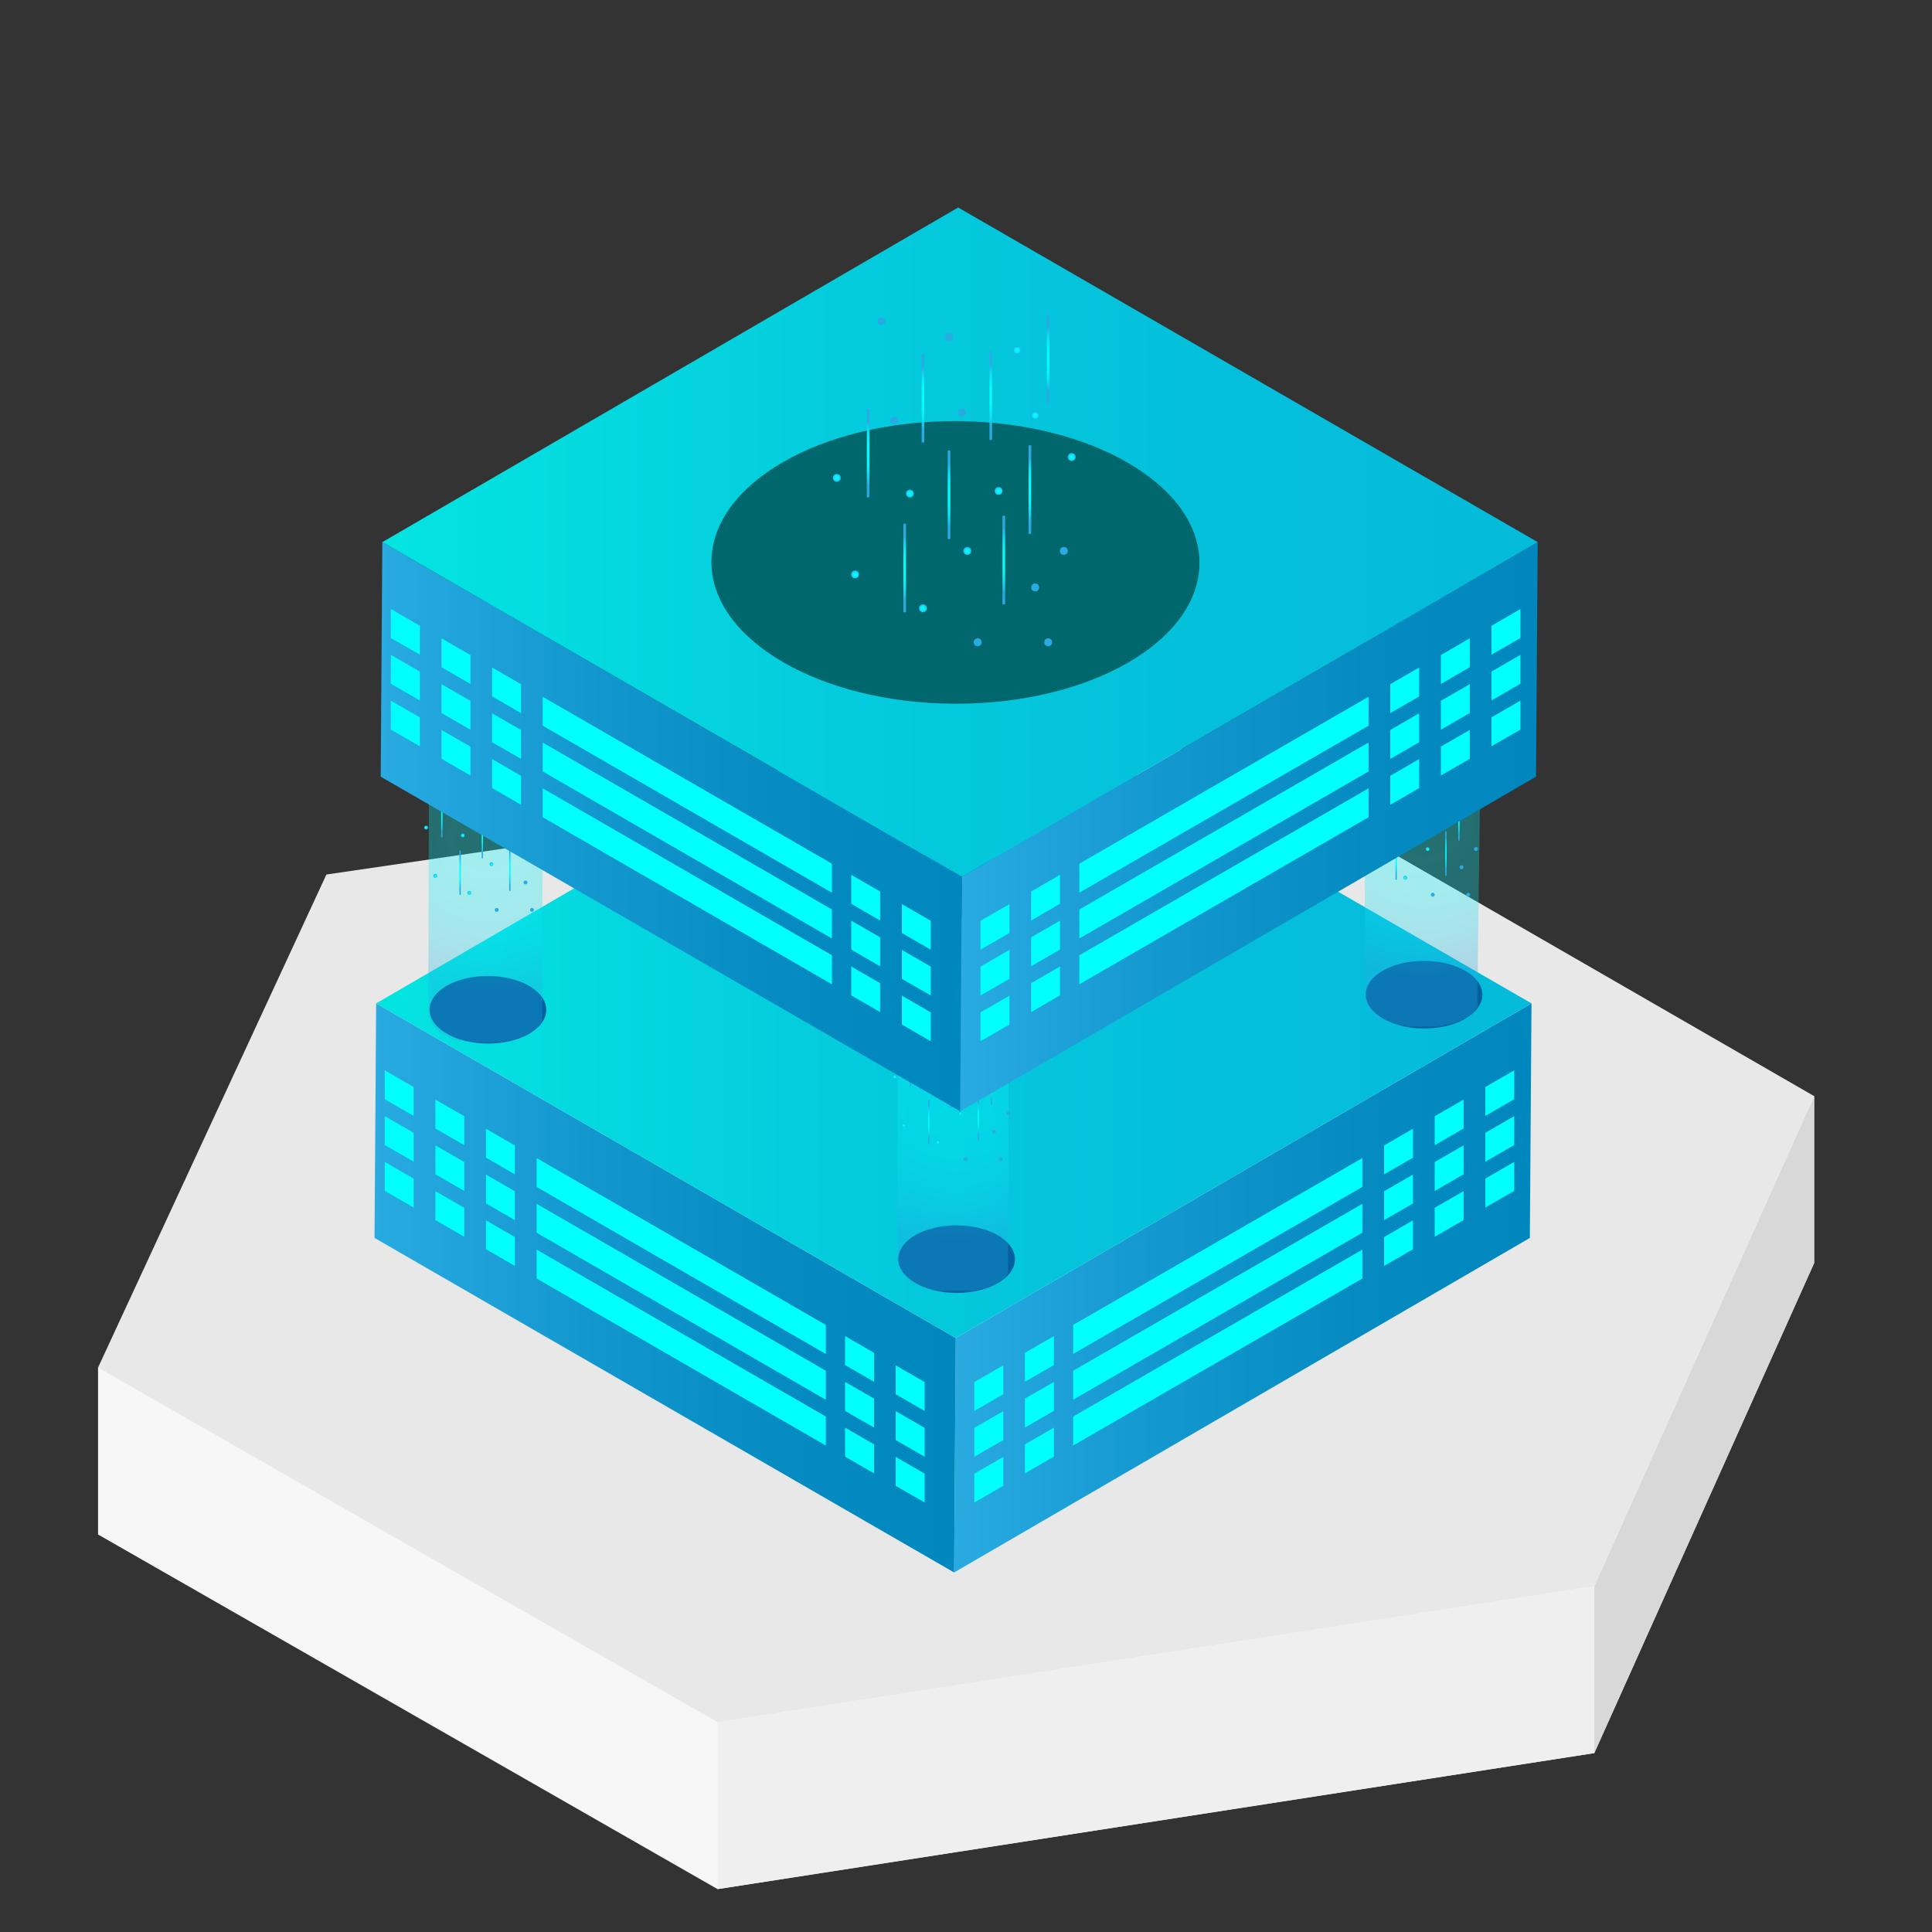 <svg id="图层_1" data-name="图层 1" xmlns="http://www.w3.org/2000/svg" xmlns:xlink="http://www.w3.org/1999/xlink" viewBox="0 0 200 200"><rect x="0" y="0" width="200" height="200" fill="#333333" stroke="none"/><defs><style>.cls-1{fill:#f7f7f7;}.cls-2{fill:#d8d8d8;}.cls-3{fill:#e8e8e8;}.cls-4{fill:#efefef;}.cls-5{fill:url(#未命名的渐变_51);}.cls-6{fill:url(#未命名的渐变_51-2);}.cls-7{fill:url(#未命名的渐变_50);}.cls-8{fill:aqua;}.cls-9{fill:#0061a2;}.cls-10,.cls-36,.cls-62,.cls-88{opacity:0.3;}.cls-10{fill:url(#未命名的渐变_76);}.cls-11{fill:url(#未命名的渐变_76-2);}.cls-12{fill:url(#未命名的渐变_76-3);}.cls-13{fill:url(#未命名的渐变_76-4);}.cls-14{fill:url(#未命名的渐变_76-5);}.cls-15{fill:url(#未命名的渐变_76-6);}.cls-16{fill:url(#未命名的渐变_76-7);}.cls-17{fill:url(#未命名的渐变_76-8);}.cls-18{fill:url(#未命名的渐变_76-9);}.cls-19{fill:url(#未命名的渐变_76-10);}.cls-20{fill:url(#未命名的渐变_76-11);}.cls-21{fill:url(#未命名的渐变_76-12);}.cls-22{fill:url(#未命名的渐变_76-13);}.cls-23{fill:url(#未命名的渐变_76-14);}.cls-24{fill:url(#未命名的渐变_76-15);}.cls-25{fill:url(#未命名的渐变_76-16);}.cls-26{fill:url(#未命名的渐变_76-17);}.cls-27{fill:url(#未命名的渐变_76-18);}.cls-28{fill:url(#未命名的渐变_76-19);}.cls-29{fill:url(#未命名的渐变_76-20);}.cls-30{fill:url(#未命名的渐变_76-21);}.cls-31{fill:url(#未命名的渐变_76-22);}.cls-32{fill:url(#未命名的渐变_76-23);}.cls-33{fill:url(#未命名的渐变_76-24);}.cls-34{fill:url(#未命名的渐变_76-25);}.cls-35{fill:url(#未命名的渐变_76-26);}.cls-36{fill:url(#未命名的渐变_76-27);}.cls-37{fill:url(#未命名的渐变_76-28);}.cls-38{fill:url(#未命名的渐变_76-29);}.cls-39{fill:url(#未命名的渐变_76-30);}.cls-40{fill:url(#未命名的渐变_76-31);}.cls-41{fill:url(#未命名的渐变_76-32);}.cls-42{fill:url(#未命名的渐变_76-33);}.cls-43{fill:url(#未命名的渐变_76-34);}.cls-44{fill:url(#未命名的渐变_76-35);}.cls-45{fill:url(#未命名的渐变_76-36);}.cls-46{fill:url(#未命名的渐变_76-37);}.cls-47{fill:url(#未命名的渐变_76-38);}.cls-48{fill:url(#未命名的渐变_76-39);}.cls-49{fill:url(#未命名的渐变_76-40);}.cls-50{fill:url(#未命名的渐变_76-41);}.cls-51{fill:url(#未命名的渐变_76-42);}.cls-52{fill:url(#未命名的渐变_76-43);}.cls-53{fill:url(#未命名的渐变_76-44);}.cls-54{fill:url(#未命名的渐变_76-45);}.cls-55{fill:url(#未命名的渐变_76-46);}.cls-56{fill:url(#未命名的渐变_76-47);}.cls-57{fill:url(#未命名的渐变_76-48);}.cls-58{fill:url(#未命名的渐变_76-49);}.cls-59{fill:url(#未命名的渐变_76-50);}.cls-60{fill:url(#未命名的渐变_76-51);}.cls-61{fill:url(#未命名的渐变_76-52);}.cls-62{fill:url(#未命名的渐变_76-53);}.cls-63{fill:url(#未命名的渐变_76-54);}.cls-64{fill:url(#未命名的渐变_76-55);}.cls-65{fill:url(#未命名的渐变_76-56);}.cls-66{fill:url(#未命名的渐变_76-57);}.cls-67{fill:url(#未命名的渐变_76-58);}.cls-68{fill:url(#未命名的渐变_76-59);}.cls-69{fill:url(#未命名的渐变_76-60);}.cls-70{fill:url(#未命名的渐变_76-61);}.cls-71{fill:url(#未命名的渐变_76-62);}.cls-72{fill:url(#未命名的渐变_76-63);}.cls-73{fill:url(#未命名的渐变_76-64);}.cls-74{fill:url(#未命名的渐变_76-65);}.cls-75{fill:url(#未命名的渐变_76-66);}.cls-76{fill:url(#未命名的渐变_76-67);}.cls-77{fill:url(#未命名的渐变_76-68);}.cls-78{fill:url(#未命名的渐变_76-69);}.cls-79{fill:url(#未命名的渐变_76-70);}.cls-80{fill:url(#未命名的渐变_76-71);}.cls-81{fill:url(#未命名的渐变_76-72);}.cls-82{fill:url(#未命名的渐变_76-73);}.cls-83{fill:url(#未命名的渐变_76-74);}.cls-84{fill:url(#未命名的渐变_76-75);}.cls-85{fill:url(#未命名的渐变_76-76);}.cls-86{fill:url(#未命名的渐变_76-77);}.cls-87{fill:url(#未命名的渐变_76-78);}.cls-88{fill:url(#未命名的渐变_76-79);}.cls-89{fill:url(#未命名的渐变_76-80);}.cls-90{fill:url(#未命名的渐变_76-81);}.cls-91{fill:url(#未命名的渐变_76-82);}.cls-92{fill:url(#未命名的渐变_76-83);}.cls-93{fill:url(#未命名的渐变_76-84);}.cls-94{fill:url(#未命名的渐变_76-85);}.cls-95{fill:url(#未命名的渐变_76-86);}.cls-96{fill:url(#未命名的渐变_76-87);}.cls-97{fill:url(#未命名的渐变_76-88);}.cls-98{fill:url(#未命名的渐变_76-89);}.cls-99{fill:url(#未命名的渐变_76-90);}.cls-100{fill:url(#未命名的渐变_76-91);}.cls-101{fill:url(#未命名的渐变_76-92);}.cls-102{fill:url(#未命名的渐变_76-93);}.cls-103{fill:url(#未命名的渐变_76-94);}.cls-104{fill:url(#未命名的渐变_76-95);}.cls-105{fill:url(#未命名的渐变_76-96);}.cls-106{fill:url(#未命名的渐变_76-97);}.cls-107{fill:url(#未命名的渐变_76-98);}.cls-108{fill:url(#未命名的渐变_76-99);}.cls-109{fill:url(#未命名的渐变_76-100);}.cls-110{fill:url(#未命名的渐变_76-101);}.cls-111{fill:url(#未命名的渐变_76-102);}.cls-112{fill:url(#未命名的渐变_76-103);}.cls-113{fill:url(#未命名的渐变_76-104);}.cls-114{fill:url(#未命名的渐变_51-3);}.cls-115{fill:url(#未命名的渐变_51-4);}.cls-116{fill:url(#未命名的渐变_50-2);}.cls-117{fill:#00686c;}.cls-118{fill:url(#未命名的渐变_76-105);}.cls-119{fill:url(#未命名的渐变_76-106);}.cls-120{fill:url(#未命名的渐变_76-107);}.cls-121{fill:url(#未命名的渐变_76-108);}.cls-122{fill:url(#未命名的渐变_76-109);}.cls-123{fill:url(#未命名的渐变_76-110);}.cls-124{fill:url(#未命名的渐变_76-111);}.cls-125{fill:url(#未命名的渐变_76-112);}.cls-126{fill:url(#未命名的渐变_76-113);}.cls-127{fill:url(#未命名的渐变_76-114);}.cls-128{fill:url(#未命名的渐变_76-115);}.cls-129{fill:url(#未命名的渐变_76-116);}.cls-130{fill:url(#未命名的渐变_76-117);}.cls-131{fill:url(#未命名的渐变_76-118);}.cls-132{fill:url(#未命名的渐变_76-119);}.cls-133{fill:url(#未命名的渐变_76-120);}.cls-134{fill:url(#未命名的渐变_76-121);}.cls-135{fill:url(#未命名的渐变_76-122);}.cls-136{fill:url(#未命名的渐变_76-123);}.cls-137{fill:url(#未命名的渐变_76-124);}.cls-138{fill:url(#未命名的渐变_76-125);}.cls-139{fill:url(#未命名的渐变_76-126);}.cls-140{fill:url(#未命名的渐变_76-127);}.cls-141{fill:url(#未命名的渐变_76-128);}.cls-142{fill:url(#未命名的渐变_76-129);}</style><linearGradient id="未命名的渐变_51" x1="98.77" y1="133.33" x2="158.54" y2="133.33" gradientUnits="userSpaceOnUse"><stop offset="0" stop-color="#29abe2"/><stop offset="0.36" stop-color="#1297ce"/><stop offset="0.7" stop-color="#058bc2"/><stop offset="1" stop-color="#0087be"/></linearGradient><linearGradient id="未命名的渐变_51-2" x1="38.77" y1="133.33" x2="98.94" y2="133.33" xlink:href="#未命名的渐变_51"/><linearGradient id="未命名的渐变_50" x1="38.94" y1="103.87" x2="158.54" y2="103.87" gradientUnits="userSpaceOnUse"><stop offset="0" stop-color="#03e5e1"/><stop offset="0.01" stop-color="#03e4e1"/><stop offset="0.37" stop-color="#04cddd"/><stop offset="0.7" stop-color="#04c0db"/><stop offset="1" stop-color="#04bbda"/></linearGradient><radialGradient id="未命名的渐变_76" cx="147.36" cy="85.29" r="15.66" gradientUnits="userSpaceOnUse"><stop offset="0" stop-color="aqua"/><stop offset="0.26" stop-color="#02fcfe"/><stop offset="0.47" stop-color="#06f2fb"/><stop offset="0.65" stop-color="#0ee2f5"/><stop offset="0.83" stop-color="#1acaed"/><stop offset="0.99" stop-color="#28ade3"/><stop offset="1" stop-color="#29abe2"/></radialGradient><radialGradient id="未命名的渐变_76-2" cx="142.64" cy="82.81" r="1.63" xlink:href="#未命名的渐变_76"/><radialGradient id="未命名的渐变_76-3" cx="145.48" cy="79.97" r="1.63" xlink:href="#未命名的渐变_76"/><radialGradient id="未命名的渐变_76-4" cx="146.83" cy="84.98" r="1.63" xlink:href="#未命名的渐变_76"/><radialGradient id="未命名的渐变_76-5" cx="149" cy="79.83" r="1.63" xlink:href="#未命名的渐变_76"/><radialGradient id="未命名的渐变_76-6" cx="149.68" cy="88.36" r="1.63" xlink:href="#未命名的渐变_76"/><radialGradient id="未命名的渐变_76-7" cx="151.03" cy="84.71" r="1.63" xlink:href="#未命名的渐变_76"/><radialGradient id="未命名的渐变_76-8" cx="151.98" cy="77.94" r="1.63" xlink:href="#未命名的渐变_76"/><radialGradient id="未命名的渐变_76-9" cx="144.53" cy="88.77" r="1.63" xlink:href="#未命名的渐变_76"/><radialGradient id="未命名的渐变_76-10" cx="-4504.9" cy="3694.34" r="0.2" gradientTransform="matrix(-0.79, -0.61, 0.61, -0.79, -5680.88, 220.82)" xlink:href="#未命名的渐变_76"/><radialGradient id="未命名的渐变_76-11" cx="-4508.59" cy="3690.7" r="0.2" gradientTransform="matrix(-0.79, -0.61, 0.61, -0.79, -5680.88, 220.82)" xlink:href="#未命名的渐变_76"/><radialGradient id="未命名的渐变_76-12" cx="-4508.17" cy="3695.86" r="0.2" gradientTransform="matrix(-0.79, -0.61, 0.61, -0.79, -5680.88, 220.82)" xlink:href="#未命名的渐变_76"/><radialGradient id="未命名的渐变_76-13" cx="-4511.12" cy="3693.18" r="0.2" gradientTransform="matrix(-0.79, -0.61, 0.61, -0.79, -5680.88, 220.82)" xlink:href="#未命名的渐变_76"/><radialGradient id="未命名的渐变_76-14" cx="-4180.22" cy="3882.27" r="0.2" gradientTransform="translate(-5550.69 -133.21) rotate(-135)" xlink:href="#未命名的渐变_76"/><radialGradient id="未命名的渐变_76-15" cx="-4183.28" cy="3880.55" r="0.2" gradientTransform="translate(-5550.69 -133.21) rotate(-135)" xlink:href="#未命名的渐变_76"/><radialGradient id="未命名的渐变_76-16" cx="-4186.15" cy="3880.36" r="0.2" gradientTransform="translate(-5550.69 -133.21) rotate(-135)" xlink:href="#未命名的渐变_76"/><radialGradient id="未命名的渐变_76-17" cx="-4184.71" cy="3876.44" r="0.2" gradientTransform="translate(-5550.69 -133.21) rotate(-135)" xlink:href="#未命名的渐变_76"/><radialGradient id="未命名的渐变_76-18" cx="-4185.77" cy="3873.09" r="0.2" gradientTransform="translate(-5550.69 -133.21) rotate(-135)" xlink:href="#未命名的渐变_76"/><radialGradient id="未命名的渐变_76-19" cx="-467.47" cy="3051.02" r="0.2" gradientTransform="translate(-2263.73 -1845.44) rotate(-60)" xlink:href="#未命名的渐变_76"/><radialGradient id="未命名的渐变_76-20" cx="-472.52" cy="3050.66" r="0.2" gradientTransform="translate(-2263.73 -1845.44) rotate(-60)" xlink:href="#未命名的渐变_76"/><radialGradient id="未命名的渐变_76-21" cx="157.07" cy="1774.66" r="0.2" gradientTransform="translate(-969.61 -1298.62) rotate(-33.69)" xlink:href="#未命名的渐变_76"/><radialGradient id="未命名的渐变_76-22" cx="-213.46" cy="2702.49" r="0.2" gradientTransform="matrix(0.61, -0.79, 0.79, 0.61, -1852.1, -1736.95)" xlink:href="#未命名的渐变_76"/><radialGradient id="未命名的渐变_76-23" cx="-211.21" cy="2705.37" r="0.2" gradientTransform="matrix(0.61, -0.79, 0.79, 0.61, -1852.1, -1736.95)" xlink:href="#未命名的渐变_76"/><radialGradient id="未命名的渐变_76-24" cx="-209.39" cy="2703.09" r="0.2" gradientTransform="matrix(0.61, -0.79, 0.79, 0.61, -1852.1, -1736.95)" xlink:href="#未命名的渐变_76"/><radialGradient id="未命名的渐变_76-25" cx="-206.98" cy="2703.1" r="0.2" gradientTransform="matrix(0.61, -0.79, 0.79, 0.61, -1852.1, -1736.95)" xlink:href="#未命名的渐变_76"/><radialGradient id="未命名的渐变_76-26" cx="34.78" cy="-194.26" r="0.2" gradientTransform="translate(96.57 276.38) rotate(2.86)" xlink:href="#未命名的渐变_76"/><radialGradient id="未命名的渐变_76-27" cx="98.97" cy="58.55" r="15.66" xlink:href="#未命名的渐变_76"/><radialGradient id="未命名的渐变_76-28" cx="94.25" cy="56.07" r="1.63" xlink:href="#未命名的渐变_76"/><radialGradient id="未命名的渐变_76-29" cx="97.09" cy="53.23" r="1.63" xlink:href="#未命名的渐变_76"/><radialGradient id="未命名的渐变_76-30" cx="98.45" cy="58.24" r="1.63" xlink:href="#未命名的渐变_76"/><radialGradient id="未命名的渐变_76-31" cx="100.61" cy="53.09" r="1.63" xlink:href="#未命名的渐变_76"/><radialGradient id="未命名的渐变_76-32" cx="101.29" cy="61.62" r="1.63" xlink:href="#未命名的渐变_76"/><radialGradient id="未命名的渐变_76-33" cx="102.64" cy="57.97" r="1.63" xlink:href="#未命名的渐变_76"/><radialGradient id="未命名的渐变_76-34" cx="103.59" cy="51.2" r="1.63" xlink:href="#未命名的渐变_76"/><radialGradient id="未命名的渐变_76-35" cx="96.15" cy="62.03" r="1.63" xlink:href="#未命名的渐变_76"/><radialGradient id="未命名的渐变_76-36" cx="-4450.29" cy="3685.69" r="0.2" gradientTransform="matrix(-0.79, -0.61, 0.61, -0.79, -5680.88, 220.82)" xlink:href="#未命名的渐变_76"/><radialGradient id="未命名的渐变_76-37" cx="-4453.99" cy="3682.05" r="0.2" gradientTransform="matrix(-0.79, -0.61, 0.61, -0.79, -5680.88, 220.82)" xlink:href="#未命名的渐变_76"/><radialGradient id="未命名的渐变_76-38" cx="-4453.57" cy="3687.21" r="0.2" gradientTransform="matrix(-0.79, -0.61, 0.61, -0.79, -5680.88, 220.82)" xlink:href="#未命名的渐变_76"/><radialGradient id="未命名的渐变_76-39" cx="-4456.52" cy="3684.53" r="0.2" gradientTransform="matrix(-0.79, -0.61, 0.61, -0.79, -5680.88, 220.82)" xlink:href="#未命名的渐变_76"/><radialGradient id="未命名的渐变_76-40" cx="-4127.09" cy="3866.97" r="0.2" gradientTransform="translate(-5550.69 -133.21) rotate(-135)" xlink:href="#未命名的渐变_76"/><radialGradient id="未命名的渐变_76-41" cx="-4130.16" cy="3865.24" r="0.2" gradientTransform="translate(-5550.69 -133.21) rotate(-135)" xlink:href="#未命名的渐变_76"/><radialGradient id="未命名的渐变_76-42" cx="-4133.03" cy="3865.05" r="0.2" gradientTransform="translate(-5550.69 -133.21) rotate(-135)" xlink:href="#未命名的渐变_76"/><radialGradient id="未命名的渐变_76-43" cx="-4131.59" cy="3861.13" r="0.2" gradientTransform="translate(-5550.69 -133.21) rotate(-135)" xlink:href="#未命名的渐变_76"/><radialGradient id="未命名的渐变_76-44" cx="-4132.65" cy="3857.78" r="0.2" gradientTransform="translate(-5550.69 -133.21) rotate(-135)" xlink:href="#未命名的渐变_76"/><radialGradient id="未命名的渐变_76-45" cx="-468.5" cy="2995.75" r="0.2" gradientTransform="translate(-2263.73 -1845.44) rotate(-60)" xlink:href="#未命名的渐变_76"/><radialGradient id="未命名的渐变_76-46" cx="-473.56" cy="2995.39" r="0.2" gradientTransform="translate(-2263.73 -1845.44) rotate(-60)" xlink:href="#未命名的渐变_76"/><radialGradient id="未命名的渐变_76-47" cx="131.64" cy="1725.57" r="0.2" gradientTransform="translate(-969.61 -1298.62) rotate(-33.69)" xlink:href="#未命名的渐变_76"/><radialGradient id="未命名的渐变_76-48" cx="-222.11" cy="2647.89" r="0.2" gradientTransform="matrix(0.61, -0.79, 0.79, 0.61, -1852.1, -1736.95)" xlink:href="#未命名的渐变_76"/><radialGradient id="未命名的渐变_76-49" cx="-219.86" cy="2650.77" r="0.2" gradientTransform="matrix(0.61, -0.79, 0.79, 0.61, -1852.1, -1736.95)" xlink:href="#未命名的渐变_76"/><radialGradient id="未命名的渐变_76-50" cx="-218.04" cy="2648.49" r="0.2" gradientTransform="matrix(0.61, -0.79, 0.79, 0.61, -1852.1, -1736.95)" xlink:href="#未命名的渐变_76"/><radialGradient id="未命名的渐变_76-51" cx="-215.63" cy="2648.5" r="0.2" gradientTransform="matrix(0.61, -0.79, 0.79, 0.61, -1852.1, -1736.95)" xlink:href="#未命名的渐变_76"/><radialGradient id="未命名的渐变_76-52" cx="-14.88" cy="-218.55" r="0.2" gradientTransform="translate(96.57 276.38) rotate(2.86)" xlink:href="#未命名的渐变_76"/><radialGradient id="未命名的渐变_76-53" cx="98.97" cy="112.66" r="15.66" xlink:href="#未命名的渐变_76"/><radialGradient id="未命名的渐变_76-54" cx="94.25" cy="110.19" r="1.63" xlink:href="#未命名的渐变_76"/><radialGradient id="未命名的渐变_76-55" cx="97.09" cy="107.35" r="1.63" xlink:href="#未命名的渐变_76"/><radialGradient id="未命名的渐变_76-56" cx="98.45" cy="112.35" r="1.63" xlink:href="#未命名的渐变_76"/><radialGradient id="未命名的渐变_76-57" cx="100.61" cy="107.21" r="1.63" xlink:href="#未命名的渐变_76"/><radialGradient id="未命名的渐变_76-58" cx="101.29" cy="115.74" r="1.63" xlink:href="#未命名的渐变_76"/><radialGradient id="未命名的渐变_76-59" cx="102.64" cy="112.08" r="1.63" xlink:href="#未命名的渐变_76"/><radialGradient id="未命名的渐变_76-60" cx="103.59" cy="105.32" r="1.63" xlink:href="#未命名的渐变_76"/><radialGradient id="未命名的渐变_76-61" cx="96.15" cy="116.14" r="1.63" xlink:href="#未命名的渐变_76"/><radialGradient id="未命名的渐变_76-62" cx="-4483.56" cy="3643" r="0.2" gradientTransform="matrix(-0.79, -0.61, 0.61, -0.79, -5680.88, 220.82)" xlink:href="#未命名的渐变_76"/><radialGradient id="未命名的渐变_76-63" cx="-4487.25" cy="3639.36" r="0.2" gradientTransform="matrix(-0.79, -0.61, 0.61, -0.79, -5680.88, 220.82)" xlink:href="#未命名的渐变_76"/><radialGradient id="未命名的渐变_76-64" cx="-4486.83" cy="3644.53" r="0.2" gradientTransform="matrix(-0.79, -0.61, 0.61, -0.79, -5680.88, 220.82)" xlink:href="#未命名的渐变_76"/><radialGradient id="未命名的渐变_76-65" cx="-4489.78" cy="3641.85" r="0.2" gradientTransform="matrix(-0.79, -0.61, 0.61, -0.79, -5680.88, 220.82)" xlink:href="#未命名的渐变_76"/><radialGradient id="未命名的渐变_76-66" cx="-4165.36" cy="3828.7" r="0.2" gradientTransform="translate(-5550.69 -133.21) rotate(-135)" xlink:href="#未命名的渐变_76"/><radialGradient id="未命名的渐变_76-67" cx="-4168.42" cy="3826.98" r="0.2" gradientTransform="translate(-5550.69 -133.21) rotate(-135)" xlink:href="#未命名的渐变_76"/><radialGradient id="未命名的渐变_76-68" cx="-4171.29" cy="3826.79" r="0.2" gradientTransform="translate(-5550.69 -133.21) rotate(-135)" xlink:href="#未命名的渐变_76"/><radialGradient id="未命名的渐变_76-69" cx="-4169.86" cy="3822.86" r="0.2" gradientTransform="translate(-5550.69 -133.21) rotate(-135)" xlink:href="#未命名的渐变_76"/><radialGradient id="未命名的渐变_76-70" cx="-4170.91" cy="3819.51" r="0.2" gradientTransform="translate(-5550.69 -133.21) rotate(-135)" xlink:href="#未命名的渐变_76"/><radialGradient id="未命名的渐变_76-71" cx="-515.37" cy="3022.81" r="0.2" gradientTransform="translate(-2263.73 -1845.44) rotate(-60)" xlink:href="#未命名的渐变_76"/><radialGradient id="未命名的渐变_76-72" cx="-520.42" cy="3022.44" r="0.2" gradientTransform="translate(-2263.73 -1845.44) rotate(-60)" xlink:href="#未命名的渐变_76"/><radialGradient id="未命名的渐变_76-73" cx="101.62" cy="1770.6" r="0.2" gradientTransform="translate(-969.61 -1298.62) rotate(-33.69)" xlink:href="#未命名的渐变_76"/><radialGradient id="未命名的渐变_76-74" cx="-264.8" cy="2681.15" r="0.2" gradientTransform="matrix(0.61, -0.79, 0.79, 0.61, -1852.1, -1736.95)" xlink:href="#未命名的渐变_76"/><radialGradient id="未命名的渐变_76-75" cx="-262.55" cy="2684.03" r="0.2" gradientTransform="matrix(0.61, -0.79, 0.79, 0.61, -1852.1, -1736.95)" xlink:href="#未命名的渐变_76"/><radialGradient id="未命名的渐变_76-76" cx="-260.72" cy="2681.75" r="0.2" gradientTransform="matrix(0.61, -0.79, 0.79, 0.61, -1852.1, -1736.95)" xlink:href="#未命名的渐变_76"/><radialGradient id="未命名的渐变_76-77" cx="-258.31" cy="2681.76" r="0.2" gradientTransform="matrix(0.61, -0.79, 0.79, 0.61, -1852.1, -1736.95)" xlink:href="#未命名的渐变_76"/><radialGradient id="未命名的渐变_76-78" cx="-12.17" cy="-164.5" r="0.2" gradientTransform="translate(96.57 276.38) rotate(2.86)" xlink:href="#未命名的渐变_76"/><radialGradient id="未命名的渐变_76-79" cx="50.46" cy="86.85" r="15.66" xlink:href="#未命名的渐变_76"/><radialGradient id="未命名的渐变_76-80" cx="45.74" cy="84.38" r="1.63" xlink:href="#未命名的渐变_76"/><radialGradient id="未命名的渐变_76-81" cx="48.58" cy="81.54" r="1.63" xlink:href="#未命名的渐变_76"/><radialGradient id="未命名的渐变_76-82" cx="49.93" cy="86.55" r="1.63" xlink:href="#未命名的渐变_76"/><radialGradient id="未命名的渐变_76-83" cx="52.1" cy="81.4" r="1.63" xlink:href="#未命名的渐变_76"/><radialGradient id="未命名的渐变_76-84" cx="52.77" cy="89.93" r="1.63" xlink:href="#未命名的渐变_76"/><radialGradient id="未命名的渐变_76-85" cx="54.13" cy="86.28" r="1.63" xlink:href="#未命名的渐变_76"/><radialGradient id="未命名的渐变_76-86" cx="55.07" cy="79.51" r="1.63" xlink:href="#未命名的渐变_76"/><radialGradient id="未命名的渐变_76-87" cx="47.63" cy="90.34" r="1.63" xlink:href="#未命名的渐变_76"/><radialGradient id="未命名的渐变_76-88" cx="-4429.43" cy="3633.54" r="0.2" gradientTransform="matrix(-0.79, -0.61, 0.61, -0.79, -5680.88, 220.82)" xlink:href="#未命名的渐变_76"/><radialGradient id="未命名的渐变_76-89" cx="-4433.12" cy="3629.9" r="0.2" gradientTransform="matrix(-0.79, -0.61, 0.61, -0.79, -5680.88, 220.82)" xlink:href="#未命名的渐变_76"/><radialGradient id="未命名的渐变_76-90" cx="-4432.7" cy="3635.06" r="0.2" gradientTransform="matrix(-0.79, -0.61, 0.61, -0.79, -5680.88, 220.82)" xlink:href="#未命名的渐变_76"/><radialGradient id="未命名的渐变_76-91" cx="-4435.65" cy="3632.38" r="0.2" gradientTransform="matrix(-0.79, -0.61, 0.61, -0.79, -5680.88, 220.82)" xlink:href="#未命名的渐变_76"/><radialGradient id="未命名的渐变_76-92" cx="-4112.81" cy="3812.64" r="0.2" gradientTransform="translate(-5550.69 -133.21) rotate(-135)" xlink:href="#未命名的渐变_76"/><radialGradient id="未命名的渐变_76-93" cx="-4115.87" cy="3810.92" r="0.2" gradientTransform="translate(-5550.69 -133.21) rotate(-135)" xlink:href="#未命名的渐变_76"/><radialGradient id="未命名的渐变_76-94" cx="-4118.74" cy="3810.73" r="0.2" gradientTransform="translate(-5550.69 -133.21) rotate(-135)" xlink:href="#未命名的渐变_76"/><radialGradient id="未命名的渐变_76-95" cx="-4117.3" cy="3806.81" r="0.2" gradientTransform="translate(-5550.69 -133.21) rotate(-135)" xlink:href="#未命名的渐变_76"/><radialGradient id="未命名的渐变_76-96" cx="-4118.36" cy="3803.46" r="0.2" gradientTransform="translate(-5550.69 -133.21) rotate(-135)" xlink:href="#未命名的渐变_76"/><radialGradient id="未命名的渐变_76-97" cx="-517.27" cy="2967.89" r="0.2" gradientTransform="translate(-2263.73 -1845.44) rotate(-60)" xlink:href="#未命名的渐变_76"/><radialGradient id="未命名的渐变_76-98" cx="-522.33" cy="2967.52" r="0.2" gradientTransform="translate(-2263.73 -1845.44) rotate(-60)" xlink:href="#未命名的渐变_76"/><radialGradient id="未命名的渐变_76-99" cx="75.57" cy="1722.22" r="0.2" gradientTransform="translate(-969.61 -1298.62) rotate(-33.69)" xlink:href="#未命名的渐变_76"/><radialGradient id="未命名的渐变_76-100" cx="-274.26" cy="2627.02" r="0.2" gradientTransform="matrix(0.61, -0.79, 0.79, 0.61, -1852.1, -1736.95)" xlink:href="#未命名的渐变_76"/><radialGradient id="未命名的渐变_76-101" cx="-272.02" cy="2629.9" r="0.2" gradientTransform="matrix(0.61, -0.79, 0.79, 0.61, -1852.1, -1736.95)" xlink:href="#未命名的渐变_76"/><radialGradient id="未命名的渐变_76-102" cx="-270.19" cy="2627.62" r="0.2" gradientTransform="matrix(0.61, -0.79, 0.79, 0.61, -1852.1, -1736.95)" xlink:href="#未命名的渐变_76"/><radialGradient id="未命名的渐变_76-103" cx="-267.78" cy="2627.63" r="0.2" gradientTransform="matrix(0.61, -0.79, 0.79, 0.61, -1852.1, -1736.95)" xlink:href="#未命名的渐变_76"/><radialGradient id="未命名的渐变_76-104" cx="-61.92" cy="-187.86" r="0.2" gradientTransform="translate(96.57 276.38) rotate(2.86)" xlink:href="#未命名的渐变_76"/><linearGradient id="未命名的渐变_51-3" x1="99.4" y1="85.58" x2="159.18" y2="85.58" xlink:href="#未命名的渐变_51"/><linearGradient id="未命名的渐变_51-4" x1="39.41" y1="85.58" x2="99.57" y2="85.58" xlink:href="#未命名的渐变_51"/><linearGradient id="未命名的渐变_50-2" x1="39.58" y1="56.12" x2="159.18" y2="56.12" xlink:href="#未命名的渐变_50"/><radialGradient id="未命名的渐变_76-105" cx="89.87" cy="46.9" r="3.25" xlink:href="#未命名的渐变_76"/><radialGradient id="未命名的渐变_76-106" cx="95.54" cy="41.23" r="3.25" xlink:href="#未命名的渐变_76"/><radialGradient id="未命名的渐变_76-107" cx="98.24" cy="51.23" r="3.25" xlink:href="#未命名的渐变_76"/><radialGradient id="未命名的渐变_76-108" cx="102.56" cy="40.96" r="3.25" xlink:href="#未命名的渐变_76"/><radialGradient id="未命名的渐变_76-109" cx="103.91" cy="57.98" r="3.25" xlink:href="#未命名的渐变_76"/><radialGradient id="未命名的渐变_76-110" cx="106.62" cy="50.69" r="3.25" xlink:href="#未命名的渐变_76"/><radialGradient id="未命名的渐变_76-111" cx="108.51" cy="37.18" r="3.25" xlink:href="#未命名的渐变_76"/><radialGradient id="未命名的渐变_76-112" cx="93.65" cy="58.79" r="3.25" xlink:href="#未命名的渐变_76"/><radialGradient id="未命名的渐变_76-113" cx="-4437.55" cy="3696.01" r="0.41" gradientTransform="matrix(-0.79, -0.61, 0.61, -0.79, -5680.88, 220.82)" xlink:href="#未命名的渐变_76"/><radialGradient id="未命名的渐变_76-114" cx="-4444.93" cy="3688.74" r="0.41" gradientTransform="matrix(-0.79, -0.61, 0.61, -0.79, -5680.88, 220.82)" xlink:href="#未命名的渐变_76"/><radialGradient id="未命名的渐变_76-115" cx="-4444.09" cy="3699.05" r="0.41" gradientTransform="matrix(-0.79, -0.61, 0.61, -0.79, -5680.88, 220.82)" xlink:href="#未命名的渐变_76"/><radialGradient id="未命名的渐变_76-116" cx="-4449.97" cy="3693.7" r="0.41" gradientTransform="matrix(-0.79, -0.61, 0.61, -0.79, -5680.88, 220.82)" xlink:href="#未命名的渐变_76"/><radialGradient id="未命名的渐变_76-117" cx="-4119.18" cy="3879.55" r="0.41" gradientTransform="translate(-5550.69 -133.21) rotate(-135)" xlink:href="#未命名的渐变_76"/><radialGradient id="未命名的渐变_76-118" cx="-4125.29" cy="3876.11" r="0.41" gradientTransform="translate(-5550.69 -133.21) rotate(-135)" xlink:href="#未命名的渐变_76"/><radialGradient id="未命名的渐变_76-119" cx="-4131.02" cy="3875.73" r="0.41" gradientTransform="translate(-5550.69 -133.21) rotate(-135)" xlink:href="#未命名的渐变_76"/><radialGradient id="未命名的渐变_76-120" cx="-4128.16" cy="3867.9" r="0.41" gradientTransform="translate(-5550.69 -133.21) rotate(-135)" xlink:href="#未命名的渐变_76"/><radialGradient id="未命名的渐变_76-121" cx="-4130.26" cy="3861.21" r="0.41" gradientTransform="translate(-5550.69 -133.21) rotate(-135)" xlink:href="#未命名的渐变_76"/><radialGradient id="未命名的渐变_76-122" cx="-463.48" cy="2990.28" r="0.41" gradientTransform="translate(-2263.73 -1845.44) rotate(-60)" xlink:href="#未命名的渐变_76"/><radialGradient id="未命名的渐变_76-123" cx="-473.57" cy="2989.56" r="0.41" gradientTransform="translate(-2263.73 -1845.44) rotate(-60)" xlink:href="#未命名的渐变_76"/><radialGradient id="未命名的渐变_76-124" cx="130.99" cy="1723.75" r="0.41" gradientTransform="translate(-969.61 -1298.62) rotate(-33.69)" xlink:href="#未命名的渐变_76"/><radialGradient id="未命名的渐变_76-125" cx="-221.8" cy="2649.26" r="0.41" gradientTransform="matrix(0.61, -0.79, 0.79, 0.61, -1852.1, -1736.95)" xlink:href="#未命名的渐变_76"/><radialGradient id="未命名的渐变_76-126" cx="-217.32" cy="2655.02" r="0.41" gradientTransform="matrix(0.61, -0.79, 0.79, 0.61, -1852.1, -1736.95)" xlink:href="#未命名的渐变_76"/><radialGradient id="未命名的渐变_76-127" cx="-213.67" cy="2650.46" r="0.41" gradientTransform="matrix(0.61, -0.79, 0.79, 0.61, -1852.1, -1736.95)" xlink:href="#未命名的渐变_76"/><radialGradient id="未命名的渐变_76-128" cx="-208.86" cy="2650.48" r="0.41" gradientTransform="matrix(0.61, -0.79, 0.79, 0.61, -1852.1, -1736.95)" xlink:href="#未命名的渐变_76"/><radialGradient id="未命名的渐变_76-129" cx="-21.26" cy="-226.13" r="0.41" gradientTransform="translate(96.57 276.38) rotate(2.86)" xlink:href="#未命名的渐变_76"/></defs><title>Folderlocal-view-nodes-a</title><polygon class="cls-1" points="187.8 130.75 165.04 181.48 74.28 195.56 10.15 158.85 10.15 141.57 187.8 113.47 187.8 130.75"/><polygon class="cls-2" points="187.8 130.75 165.04 181.48 165.04 164.2 187.8 113.47 187.8 130.75"/><polygon class="cls-3" points="187.8 113.47 165.04 164.2 74.28 178.28 10.15 141.57 33.79 90.53 124.89 77.2 187.8 113.47"/><polygon class="cls-4" points="165.04 164.2 165.04 181.48 74.28 195.56 74.28 178.28 165.04 164.2"/><polygon class="cls-5" points="158.54 103.87 158.37 128.15 98.77 162.78 98.94 138.51 158.54 103.87"/><polygon class="cls-6" points="98.94 138.51 98.77 162.78 38.77 128.15 38.94 103.87 98.94 138.51"/><polygon class="cls-7" points="158.54 103.87 98.94 138.51 38.94 103.87 98.55 69.23 158.54 103.87"/><polygon class="cls-8" points="42.82 115.52 39.83 113.79 39.83 110.8 42.82 112.53 42.82 115.52"/><polygon class="cls-8" points="48.06 118.55 45.07 116.82 45.07 113.83 48.06 115.55 48.06 118.55"/><polygon class="cls-8" points="53.3 121.57 50.31 119.84 50.31 116.85 53.3 118.58 53.3 121.57"/><polygon class="cls-8" points="85.49 140.16 55.55 122.87 55.55 119.88 85.49 137.16 85.49 140.16"/><polygon class="cls-8" points="90.48 143.04 87.48 141.31 87.48 138.31 90.48 140.04 90.48 143.04"/><polygon class="cls-8" points="95.72 146.06 92.72 144.33 92.72 141.34 95.72 143.07 95.72 146.06"/><polygon class="cls-8" points="42.82 120.26 39.83 118.53 39.83 115.54 42.82 117.27 42.82 120.26"/><polygon class="cls-8" points="48.06 123.29 45.07 121.56 45.07 118.57 48.06 120.29 48.06 123.29"/><polygon class="cls-8" points="53.3 126.31 50.31 124.58 50.31 121.59 53.3 123.32 53.3 126.31"/><polygon class="cls-8" points="85.49 144.9 55.55 127.61 55.55 124.62 85.49 141.9 85.49 144.9"/><polygon class="cls-8" points="90.48 147.78 87.48 146.05 87.48 143.06 90.48 144.78 90.48 147.78"/><polygon class="cls-8" points="95.72 150.8 92.72 149.07 92.72 146.08 95.72 147.81 95.72 150.8"/><polygon class="cls-8" points="42.82 125 39.83 123.28 39.83 120.28 42.82 122.01 42.82 125"/><polygon class="cls-8" points="48.06 128.03 45.07 126.3 45.07 123.31 48.06 125.03 48.06 128.03"/><polygon class="cls-8" points="53.3 131.05 50.31 129.32 50.31 126.33 53.3 128.06 53.3 131.05"/><polygon class="cls-8" points="85.49 149.64 55.55 132.35 55.55 129.36 85.49 146.64 85.49 149.64"/><polygon class="cls-8" points="90.48 152.52 87.48 150.79 87.48 147.79 90.48 149.52 90.48 152.52"/><polygon class="cls-8" points="95.72 155.54 92.72 153.81 92.72 150.82 95.72 152.55 95.72 155.54"/><polygon class="cls-8" points="153.76 115.52 156.75 113.79 156.75 110.8 153.76 112.53 153.76 115.52"/><polygon class="cls-8" points="148.52 118.55 151.51 116.82 151.51 113.83 148.52 115.55 148.52 118.55"/><polygon class="cls-8" points="143.28 121.57 146.27 119.84 146.27 116.85 143.28 118.58 143.28 121.57"/><polygon class="cls-8" points="111.09 140.16 141.03 122.87 141.03 119.88 111.09 137.16 111.09 140.16"/><polygon class="cls-8" points="106.1 143.04 109.1 141.31 109.1 138.31 106.1 140.04 106.1 143.04"/><polygon class="cls-8" points="100.86 146.06 103.86 144.33 103.86 141.34 100.86 143.07 100.86 146.06"/><polygon class="cls-8" points="153.76 120.26 156.75 118.53 156.75 115.54 153.76 117.27 153.76 120.26"/><polygon class="cls-8" points="148.52 123.29 151.51 121.56 151.51 118.57 148.52 120.29 148.52 123.29"/><polygon class="cls-8" points="143.28 126.31 146.27 124.58 146.27 121.59 143.28 123.32 143.28 126.31"/><polygon class="cls-8" points="111.09 144.9 141.03 127.61 141.03 124.62 111.09 141.9 111.09 144.9"/><polygon class="cls-8" points="106.1 147.78 109.1 146.05 109.1 143.06 106.1 144.78 106.1 147.78"/><polygon class="cls-8" points="100.86 150.8 103.86 149.07 103.86 146.08 100.86 147.81 100.86 150.8"/><polygon class="cls-8" points="153.76 125 156.75 123.28 156.75 120.28 153.76 122.01 153.76 125"/><polygon class="cls-8" points="148.52 128.03 151.51 126.3 151.51 123.31 148.52 125.03 148.52 128.03"/><polygon class="cls-8" points="143.28 131.05 146.27 129.32 146.27 126.33 143.28 128.06 143.28 131.05"/><polygon class="cls-8" points="111.09 149.64 141.03 132.35 141.03 129.36 111.09 146.64 111.09 149.64"/><polygon class="cls-8" points="106.1 152.52 109.1 150.79 109.1 147.79 106.1 149.52 106.1 152.52"/><polygon class="cls-8" points="100.86 155.54 103.86 153.81 103.86 150.82 100.86 152.55 100.86 155.54"/><ellipse class="cls-9" cx="147.42" cy="102.98" rx="3.5" ry="6.04" transform="translate(44.03 250.1) rotate(-89.84)"/><path class="cls-10" d="M153.46,64.13s0,.06,0,.09a.19.19,0,0,1,0,.08s0,.06,0,.09,0,.06,0,.08,0,.06,0,.09a.24.24,0,0,0,0,.08l0,.09,0,.08a.36.36,0,0,0,0,.09.25.25,0,0,1,0,.07l0,.09a.3.3,0,0,0,0,.08.61.61,0,0,0-.07.1.43.43,0,0,1,0,.07l-.09.12,0,0-.15.18,0,0-.13.13-.07.06-.09.08-.08.07-.1.07a.31.31,0,0,1-.09.07l-.1.07-.09.07a.41.41,0,0,0-.11.07l-.14.08c-.13.08-.27.15-.41.22l-.11,0-.39.16-.05,0-.44.14a2.8,2.8,0,0,1-.31.09l-.23.07-.34.07-.24,0h-.1a3,3,0,0,1-.42.06l-.13,0-.24,0-.41,0h-.26c-.11,0-.22,0-.33,0H147l-.3,0-.28,0-.3,0-.27,0-.32-.06-.25,0-.38-.09-.24-.07-.13,0-.36-.12-.11,0-.32-.14-.16-.07a3.68,3.68,0,0,1-.44-.23A3,3,0,0,1,141.38,64l-.13,39.08a3,3,0,0,0,1.79,2.49l.44.23.16.07.27.12H144l.1,0,.37.13.13,0,.08,0,.16,0c.12,0,.24.07.37.09l.1,0,.15,0,.32.06.13,0,.14,0,.3,0,.15,0h1.31l.41,0h.36l.42-.06.1,0h.05l.2-.05.33-.07.24-.06.31-.09.07,0,.36-.13.06,0,.38-.17.11,0,.41-.21.08,0,.06,0a.41.41,0,0,0,.11-.07l.1-.06.1-.07.09-.07.09-.08.09-.07.09-.07,0,0,0,0,.14-.14,0,0,.16-.19h0l0,0,.08-.12a.21.21,0,0,0,0-.06l.07-.11,0,0s0,0,0,0l.05-.09,0-.08a.36.36,0,0,0,0-.09.08.08,0,0,0,0,0s0,0,0,0l0-.08a.31.31,0,0,0,0-.08l0-.09a.09.09,0,0,1,0,0v0s0-.06,0-.09a.19.19,0,0,1,0-.08v-.09s0,0,0-.06v-.05L153.46,64Z"/><ellipse class="cls-9" cx="147.42" cy="64.01" rx="3.5" ry="6.04" transform="translate(82.99 211.24) rotate(-89.84)"/><rect class="cls-11" x="142.57" y="80.51" width="0.14" height="4.6" rx="0.03"/><rect class="cls-12" x="145.41" y="77.67" width="0.14" height="4.6" rx="0.03"/><rect class="cls-13" x="146.77" y="82.68" width="0.14" height="4.6" rx="0.03"/><rect class="cls-14" x="148.93" y="77.53" width="0.14" height="4.6" rx="0.03"/><rect class="cls-15" x="149.61" y="86.06" width="0.14" height="4.6" rx="0.03"/><rect class="cls-16" x="150.96" y="82.41" width="0.14" height="4.6" rx="0.03"/><rect class="cls-17" x="151.91" y="75.64" width="0.14" height="4.6" rx="0.03"/><rect class="cls-18" x="144.46" y="86.47" width="0.14" height="4.6" rx="0.03"/><circle class="cls-19" cx="143.31" cy="75.98" r="0.2"/><circle class="cls-20" cx="143.99" cy="81.12" r="0.2"/><circle class="cls-21" cx="146.83" cy="76.79" r="0.2"/><circle class="cls-22" cx="147.51" cy="80.71" r="0.2"/><circle class="cls-23" cx="150.35" cy="77.47" r="0.2"/><circle class="cls-24" cx="151.3" cy="80.85" r="0.2"/><circle class="cls-25" cx="153.19" cy="83.01" r="0.2"/><circle class="cls-26" cx="149.4" cy="84.77" r="0.2"/><circle class="cls-27" cx="147.78" cy="87.89" r="0.2"/><circle class="cls-28" cx="144.8" cy="84.91" r="0.2"/><circle class="cls-29" cx="141.96" cy="89.11" r="0.2"/><circle class="cls-30" cx="145.48" cy="90.86" r="0.2"/><circle class="cls-31" cx="148.32" cy="92.62" r="0.2"/><circle class="cls-32" cx="151.98" cy="92.62" r="0.2"/><circle class="cls-33" cx="151.3" cy="89.78" r="0.2"/><circle class="cls-34" cx="152.79" cy="87.89" r="0.2"/><circle class="cls-35" cx="141.01" cy="84.1" r="0.2"/><ellipse class="cls-9" cx="99.03" cy="76.24" rx="3.5" ry="6.04" transform="translate(22.52 175.05) rotate(-89.84)"/><path class="cls-36" d="M105.07,37.39v.09a.25.25,0,0,0,0,.08s0,.06,0,.09a.19.19,0,0,1,0,.08.29.29,0,0,1,0,.09.24.24,0,0,1,0,.08l0,.09,0,.08a.36.36,0,0,1,0,.09l0,.07,0,.09s0,0,0,.08a.61.61,0,0,1-.07.1.16.16,0,0,1,0,.07l-.08.12a.1.1,0,0,0,0,.05l-.16.18,0,0-.14.13-.07.06-.08.08-.09.07-.09.07-.09.07-.1.07-.1.07-.11.07-.14.08c-.13.08-.27.15-.41.22l-.11,0a3.52,3.52,0,0,1-.39.16l0,0-.43.14a1.81,1.81,0,0,1-.31.09l-.24.07-.33.07-.25,0h-.1l-.42.06-.12,0-.24,0-.41,0h-.26a1.93,1.93,0,0,1-.34,0h-.27l-.31,0-.28,0-.3,0-.27,0-.32-.06-.25-.05-.38-.09-.24-.07-.12,0-.37-.12-.11,0L95.37,40,95.22,40a3.81,3.81,0,0,1-.45-.23A3,3,0,0,1,93,37.25l-.12,39.08a3,3,0,0,0,1.78,2.49l.44.23.16.07.27.12h0l.11,0,.36.13.13,0,.09,0,.15,0a2.34,2.34,0,0,0,.38.09l.1,0,.15,0,.32,0,.13,0,.14,0,.3,0,.14,0h1.31a2.73,2.73,0,0,0,.41,0h.37l.42-.06.1,0h0l.19,0,.34-.07.23-.06.31-.09.07,0,.37-.13.05,0,.39-.17.11,0,.41-.21.07,0,.07,0,.11-.07.09-.06.1-.07.09-.07.1-.08.08-.06.09-.08,0,0,0,0,.13-.14,0,0,.15-.19h0l0,0,.09-.12,0-.06.07-.11v0l0,0,0-.09,0-.08,0-.09s0,0,0,0l0,0,0-.08a.19.19,0,0,1,0-.08s0-.06,0-.09,0,0,0,0v0s0-.06,0-.09a.25.25,0,0,0,0-.08s0-.06,0-.09v-.11l.13-39.07S105.07,37.36,105.07,37.39Z"/><ellipse class="cls-9" cx="99.03" cy="37.27" rx="3.5" ry="6.04" transform="translate(61.48 136.19) rotate(-89.84)"/><rect class="cls-37" x="94.18" y="53.77" width="0.14" height="4.6" rx="0.03"/><rect class="cls-38" x="97.03" y="50.93" width="0.14" height="4.6" rx="0.03"/><rect class="cls-39" x="98.38" y="55.94" width="0.14" height="4.6" rx="0.03"/><rect class="cls-40" x="100.55" y="50.79" width="0.14" height="4.6" rx="0.03"/><rect class="cls-41" x="101.22" y="59.32" width="0.14" height="4.6" rx="0.03"/><rect class="cls-42" x="102.58" y="55.67" width="0.14" height="4.6" rx="0.03"/><rect class="cls-43" x="103.52" y="48.9" width="0.14" height="4.6" rx="0.03"/><rect class="cls-44" x="96.08" y="59.73" width="0.14" height="4.6" rx="0.03"/><circle class="cls-45" cx="94.93" cy="49.24" r="0.2"/><circle class="cls-46" cx="95.6" cy="54.38" r="0.2"/><circle class="cls-47" cx="98.45" cy="50.05" r="0.2"/><circle class="cls-48" cx="99.12" cy="53.97" r="0.2"/><circle class="cls-49" cx="101.97" cy="50.73" r="0.2"/><circle class="cls-50" cx="102.91" cy="54.11" r="0.2"/><circle class="cls-51" cx="104.81" cy="56.28" r="0.2"/><circle class="cls-52" cx="101.02" cy="58.03" r="0.2"/><circle class="cls-53" cx="99.39" cy="61.15" r="0.2"/><circle class="cls-54" cx="96.42" cy="58.17" r="0.2"/><circle class="cls-55" cx="93.57" cy="62.37" r="0.2"/><circle class="cls-56" cx="97.09" cy="64.13" r="0.2"/><circle class="cls-57" cx="99.94" cy="65.88" r="0.2"/><circle class="cls-58" cx="103.59" cy="65.88" r="0.2"/><circle class="cls-59" cx="102.91" cy="63.04" r="0.2"/><circle class="cls-60" cx="104.4" cy="61.15" r="0.2"/><circle class="cls-61" cx="92.63" cy="57.36" r="0.2"/><ellipse class="cls-9" cx="99.03" cy="130.35" rx="3.5" ry="6.04" transform="translate(-31.6 229.01) rotate(-89.84)"/><path class="cls-62" d="M105.07,91.51v.09a.22.22,0,0,0,0,.08s0,.06,0,.09a.24.24,0,0,1,0,.08.29.29,0,0,1,0,.09.31.31,0,0,1,0,.08l0,.08,0,.08a.36.36,0,0,1,0,.09l0,.08,0,.09,0,.07a.41.41,0,0,1-.07.11l0,.07a1,1,0,0,0-.08.11l0,0c0,.06-.1.13-.16.19l0,0-.14.14-.07.06-.08.08-.09.07-.09.07-.09.07-.1.07-.1.06-.11.07-.14.09a3.17,3.17,0,0,1-.41.21l-.11.06-.39.16,0,0c-.14.06-.28.1-.43.15l-.31.09-.24.06-.33.07-.25,0-.1,0-.42.06h-.12l-.24,0-.41,0H98.33l-.28,0-.3,0-.27,0-.32-.05-.25-.06a2.62,2.62,0,0,1-.38-.09l-.24-.06-.12,0-.37-.13-.11,0-.32-.13-.15-.07c-.16-.07-.3-.15-.45-.23A3,3,0,0,1,93,91.37l-.12,39.07a3,3,0,0,0,1.78,2.49c.14.09.29.16.44.24l.16.06.27.12,0,0,.11,0,.36.12.13,0,.09,0,.15,0,.38.09.1,0,.15,0,.32.06.13,0h.14l.3,0h.28l.3,0h.61a1,1,0,0,0,.17,0h.09l.41,0H100l.12,0,.42,0,.1,0h0l.19,0,.34-.07.23-.07.31-.08.07,0,.37-.13.05,0,.39-.17.11,0c.14-.07.28-.14.41-.22l.07,0,.07,0,.11-.07.09-.07.1-.07.09-.07.1-.07.08-.07.09-.08,0,0,0,0,.13-.13,0,0,.15-.18h0l0,0,.09-.12,0-.06a.41.41,0,0,1,.07-.11v0l0,0a1,1,0,0,0,0-.1.25.25,0,0,0,0-.07l0-.09s0,0,0,0,0,0,0,0l0-.09a.31.31,0,0,1,0-.08s0-.06,0-.09v-.08s0-.06,0-.09a.19.19,0,0,0,0-.08s0-.06,0-.09v-.1l.13-39.08S105.07,91.47,105.07,91.51Z"/><ellipse class="cls-9" cx="99.03" cy="91.38" rx="3.5" ry="6.04" transform="translate(7.37 190.16) rotate(-89.84)"/><rect class="cls-63" x="94.18" y="107.89" width="0.14" height="4.6" rx="0.03"/><rect class="cls-64" x="97.03" y="105.04" width="0.14" height="4.6" rx="0.03"/><rect class="cls-65" x="98.38" y="110.05" width="0.14" height="4.6" rx="0.03"/><rect class="cls-66" x="100.55" y="104.91" width="0.14" height="4.6" rx="0.03"/><rect class="cls-67" x="101.22" y="113.44" width="0.14" height="4.6" rx="0.03"/><rect class="cls-68" x="102.58" y="109.78" width="0.14" height="4.6" rx="0.03"/><rect class="cls-69" x="103.52" y="103.01" width="0.14" height="4.6" rx="0.03"/><rect class="cls-70" x="96.08" y="113.84" width="0.14" height="4.6" rx="0.03"/><circle class="cls-71" cx="94.93" cy="103.35" r="0.2"/><circle class="cls-72" cx="95.6" cy="108.5" r="0.2"/><circle class="cls-73" cx="98.45" cy="104.16" r="0.2"/><circle class="cls-74" cx="99.12" cy="108.09" r="0.2"/><circle class="cls-75" cx="101.97" cy="104.84" r="0.2"/><circle class="cls-76" cx="102.91" cy="108.23" r="0.2"/><circle class="cls-77" cx="104.81" cy="110.39" r="0.2"/><circle class="cls-78" cx="101.02" cy="112.15" r="0.2"/><circle class="cls-79" cx="99.39" cy="115.26" r="0.2"/><circle class="cls-80" cx="96.42" cy="112.29" r="0.2"/><circle class="cls-81" cx="93.57" cy="116.48" r="0.2"/><circle class="cls-82" cx="97.09" cy="118.24" r="0.2"/><circle class="cls-83" cx="99.94" cy="120" r="0.2"/><circle class="cls-84" cx="103.59" cy="120" r="0.2"/><circle class="cls-85" cx="102.91" cy="117.16" r="0.2"/><circle class="cls-86" cx="104.4" cy="115.26" r="0.2"/><circle class="cls-87" cx="92.63" cy="111.47" r="0.2"/><ellipse class="cls-9" cx="50.52" cy="104.54" rx="3.5" ry="6.04" transform="translate(-54.17 154.76) rotate(-89.84)"/><path class="cls-88" d="M56.56,65.7a.28.28,0,0,0,0,.09s0,0,0,.08,0,.06,0,.09a.24.24,0,0,0,0,.08s0,.06,0,.09l0,.08a.32.32,0,0,1,0,.09.19.19,0,0,1,0,.07l0,.1,0,.07a.41.41,0,0,1,0,.09.3.3,0,0,1,0,.08l-.06.1a.25.25,0,0,0,0,.07l-.09.11a.21.21,0,0,1,0,.06l-.15.18,0,0a.93.93,0,0,1-.14.14l-.06.06-.09.08-.08.07-.1.07-.09.07-.1.07-.1.07-.11.07-.14.08-.4.22-.11,0-.39.16,0,0a3.26,3.26,0,0,1-.44.15,2.8,2.8,0,0,1-.31.09l-.24.07-.33.07-.24.05h-.11a2.7,2.7,0,0,1-.41.06l-.13,0-.24,0-.41,0h-.87l-.3,0-.28,0-.3,0L49,69l-.33,0-.25-.05L48,68.76l-.24-.07-.13,0-.37-.12-.1,0-.32-.14-.16-.07-.44-.23a3,3,0,0,1-1.79-2.49l-.12,39.07a3,3,0,0,0,1.78,2.5c.15.08.29.16.45.23l.15.07.28.12h0l.11,0,.37.13.12,0,.09,0,.15,0c.13,0,.25.07.38.09l.1,0,.15,0,.32.06.13,0,.14,0,.3,0,.15,0h.13l.31,0h.87l.41,0h.36l.42-.06.1,0h.05l.2,0,.33-.07.24-.06.31-.09.07,0,.36-.13.05,0a3.52,3.52,0,0,0,.39-.17l.11,0,.41-.21.07,0,.07,0,.11-.07.1-.06.1-.08.09-.06.09-.08.09-.07.08-.07,0,0,0,0,.14-.14,0,0,.16-.18h0l0,0L56,106a.21.21,0,0,0,0-.06l.07-.11,0,0s0,0,0,0l.05-.09,0-.08a.36.36,0,0,0,0-.09s0,0,0,0v0l0-.09a1027571250996.6,1027571250996.6,0,0,1,0-.16s0,0,0-.05v0s0-.06,0-.09a.19.19,0,0,1,0-.08v-.09s0,0,0-.06v0l.12-39.08Z"/><ellipse class="cls-9" cx="50.52" cy="65.58" rx="3.5" ry="6.04" transform="translate(-15.2 115.91) rotate(-89.84)"/><rect class="cls-89" x="45.67" y="82.08" width="0.14" height="4.6" rx="0.03"/><rect class="cls-90" x="48.51" y="79.24" width="0.14" height="4.6" rx="0.03"/><rect class="cls-91" x="49.86" y="84.25" width="0.14" height="4.6" rx="0.03"/><rect class="cls-92" x="52.03" y="79.1" width="0.14" height="4.6" rx="0.03"/><rect class="cls-93" x="52.71" y="87.63" width="0.14" height="4.6" rx="0.03"/><rect class="cls-94" x="54.06" y="83.97" width="0.14" height="4.6" rx="0.03"/><rect class="cls-95" x="55.01" y="77.21" width="0.14" height="4.6" rx="0.03"/><rect class="cls-96" x="47.56" y="88.03" width="0.14" height="4.6" rx="0.03"/><circle class="cls-97" cx="46.41" cy="77.55" r="0.2"/><circle class="cls-98" cx="47.09" cy="82.69" r="0.2"/><circle class="cls-99" cx="49.93" cy="78.36" r="0.2"/><circle class="cls-100" cx="50.61" cy="82.28" r="0.2"/><circle class="cls-101" cx="53.45" cy="79.03" r="0.2"/><circle class="cls-102" cx="54.4" cy="82.42" r="0.2"/><circle class="cls-103" cx="56.29" cy="84.58" r="0.2"/><circle class="cls-104" cx="52.5" cy="86.34" r="0.2"/><circle class="cls-105" cx="50.88" cy="89.46" r="0.2"/><circle class="cls-106" cx="47.9" cy="86.48" r="0.2"/><circle class="cls-107" cx="45.06" cy="90.67" r="0.2"/><circle class="cls-108" cx="48.58" cy="92.43" r="0.2"/><circle class="cls-109" cx="51.42" cy="94.19" r="0.2"/><circle class="cls-110" cx="55.07" cy="94.19" r="0.2"/><circle class="cls-111" cx="54.4" cy="91.35" r="0.2"/><circle class="cls-112" cx="55.89" cy="89.46" r="0.2"/><circle class="cls-113" cx="44.11" cy="85.67" r="0.2"/><polygon class="cls-114" points="159.18 56.12 159.01 80.4 99.4 115.04 99.57 90.76 159.18 56.12"/><polygon class="cls-115" points="99.57 90.76 99.4 115.04 39.41 80.4 39.58 56.12 99.57 90.76"/><polygon class="cls-116" points="159.18 56.12 99.57 90.76 39.58 56.12 99.19 21.48 159.18 56.12"/><polygon class="cls-8" points="43.46 67.77 40.46 66.05 40.46 63.05 43.46 64.78 43.46 67.77"/><polygon class="cls-8" points="48.7 70.8 45.7 69.07 45.7 66.08 48.7 67.81 48.7 70.8"/><polygon class="cls-8" points="53.94 73.82 50.94 72.09 50.94 69.1 53.94 70.83 53.94 73.82"/><polygon class="cls-8" points="86.12 92.41 56.18 75.12 56.18 72.13 86.12 89.41 86.12 92.41"/><polygon class="cls-8" points="91.11 95.29 88.12 93.56 88.12 90.56 91.11 92.29 91.11 95.29"/><polygon class="cls-8" points="96.35 98.31 93.36 96.58 93.36 93.59 96.35 95.32 96.35 98.31"/><polygon class="cls-8" points="43.46 72.51 40.46 70.78 40.46 67.79 43.46 69.52 43.46 72.51"/><polygon class="cls-8" points="48.7 75.54 45.7 73.81 45.7 70.82 48.7 72.55 48.7 75.54"/><polygon class="cls-8" points="53.94 78.56 50.94 76.84 50.94 73.84 53.94 75.57 53.94 78.56"/><polygon class="cls-8" points="86.12 97.15 56.18 79.86 56.18 76.87 86.12 94.15 86.12 97.15"/><polygon class="cls-8" points="91.11 100.03 88.12 98.3 88.12 95.31 91.11 97.03 91.11 100.03"/><polygon class="cls-8" points="96.35 103.05 93.36 101.33 93.36 98.33 96.35 100.06 96.35 103.05"/><polygon class="cls-8" points="43.46 77.25 40.46 75.53 40.46 72.53 43.46 74.26 43.46 77.25"/><polygon class="cls-8" points="48.7 80.28 45.7 78.55 45.7 75.56 48.7 77.29 48.7 80.28"/><polygon class="cls-8" points="53.94 83.31 50.94 81.58 50.94 78.58 53.94 80.31 53.94 83.31"/><polygon class="cls-8" points="86.12 101.89 56.18 84.6 56.18 81.61 86.12 98.89 86.12 101.89"/><polygon class="cls-8" points="91.11 104.77 88.12 103.04 88.12 100.05 91.11 101.78 91.11 104.77"/><polygon class="cls-8" points="96.35 107.79 93.36 106.06 93.36 103.07 96.35 104.8 96.35 107.79"/><polygon class="cls-8" points="154.4 67.77 157.39 66.05 157.39 63.05 154.4 64.78 154.4 67.77"/><polygon class="cls-8" points="149.16 70.8 152.15 69.07 152.15 66.08 149.16 67.81 149.16 70.8"/><polygon class="cls-8" points="143.92 73.82 146.91 72.09 146.91 69.1 143.92 70.83 143.92 73.82"/><polygon class="cls-8" points="111.73 92.41 141.67 75.12 141.67 72.13 111.73 89.41 111.73 92.41"/><polygon class="cls-8" points="106.74 95.29 109.73 93.56 109.73 90.56 106.74 92.29 106.74 95.29"/><polygon class="cls-8" points="101.5 98.31 104.5 96.58 104.5 93.59 101.5 95.32 101.5 98.31"/><polygon class="cls-8" points="154.4 72.51 157.39 70.78 157.39 67.79 154.4 69.52 154.4 72.51"/><polygon class="cls-8" points="149.16 75.54 152.15 73.81 152.15 70.82 149.16 72.55 149.16 75.54"/><polygon class="cls-8" points="143.92 78.56 146.91 76.84 146.91 73.84 143.92 75.57 143.92 78.56"/><polygon class="cls-8" points="111.73 97.15 141.67 79.86 141.67 76.87 111.73 94.15 111.73 97.15"/><polygon class="cls-8" points="106.74 100.03 109.73 98.3 109.73 95.31 106.74 97.03 106.74 100.03"/><polygon class="cls-8" points="101.5 103.05 104.5 101.33 104.5 98.33 101.5 100.06 101.5 103.05"/><polygon class="cls-8" points="154.4 77.25 157.39 75.53 157.39 72.53 154.4 74.26 154.4 77.25"/><polygon class="cls-8" points="149.16 80.28 152.15 78.55 152.15 75.56 149.16 77.29 149.16 80.28"/><polygon class="cls-8" points="143.92 83.31 146.91 81.58 146.91 78.58 143.92 80.31 143.92 83.31"/><polygon class="cls-8" points="111.73 101.89 141.67 84.6 141.67 81.61 111.73 98.89 111.73 101.89"/><polygon class="cls-8" points="106.74 104.77 109.73 103.04 109.73 100.05 106.74 101.78 106.74 104.77"/><polygon class="cls-8" points="101.5 107.79 104.5 106.06 104.5 103.07 101.5 104.8 101.5 107.79"/><ellipse class="cls-117" cx="98.91" cy="58.22" rx="14.63" ry="25.26" transform="translate(40.41 156.97) rotate(-89.84)"/><rect class="cls-118" x="89.73" y="42.31" width="0.27" height="9.18" rx="0.06"/><rect class="cls-119" x="95.41" y="36.64" width="0.27" height="9.18" rx="0.06"/><rect class="cls-120" x="98.11" y="46.63" width="0.27" height="9.18" rx="0.06"/><rect class="cls-121" x="102.43" y="36.37" width="0.27" height="9.18" rx="0.06"/><rect class="cls-122" x="103.78" y="53.39" width="0.27" height="9.18" rx="0.06"/><rect class="cls-123" x="106.48" y="46.09" width="0.27" height="9.18" rx="0.06"/><rect class="cls-124" x="108.37" y="32.59" width="0.27" height="9.18" rx="0.06"/><rect class="cls-125" x="93.52" y="54.2" width="0.27" height="9.18" rx="0.06"/><circle class="cls-126" cx="91.22" cy="33.26" r="0.41"/><circle class="cls-127" cx="92.57" cy="43.53" r="0.41"/><circle class="cls-128" cx="98.24" cy="34.88" r="0.41"/><circle class="cls-129" cx="99.59" cy="42.72" r="0.41"/><circle class="cls-130" cx="105.27" cy="36.24" r="0.41"/><circle class="cls-131" cx="107.16" cy="42.99" r="0.41"/><circle class="cls-132" cx="110.94" cy="47.31" r="0.41"/><circle class="cls-133" cx="103.37" cy="50.82" r="0.41"/><circle class="cls-134" cx="100.13" cy="57.03" r="0.41"/><circle class="cls-135" cx="94.19" cy="51.09" r="0.41"/><circle class="cls-136" cx="88.52" cy="59.46" r="0.41"/><circle class="cls-137" cx="95.54" cy="62.97" r="0.41"/><circle class="cls-138" cx="101.21" cy="66.49" r="0.41"/><circle class="cls-139" cx="108.51" cy="66.49" r="0.41"/><circle class="cls-140" cx="107.16" cy="60.81" r="0.41"/><circle class="cls-141" cx="110.13" cy="57.03" r="0.41"/><circle class="cls-142" cx="86.63" cy="49.47" r="0.41"/></svg>